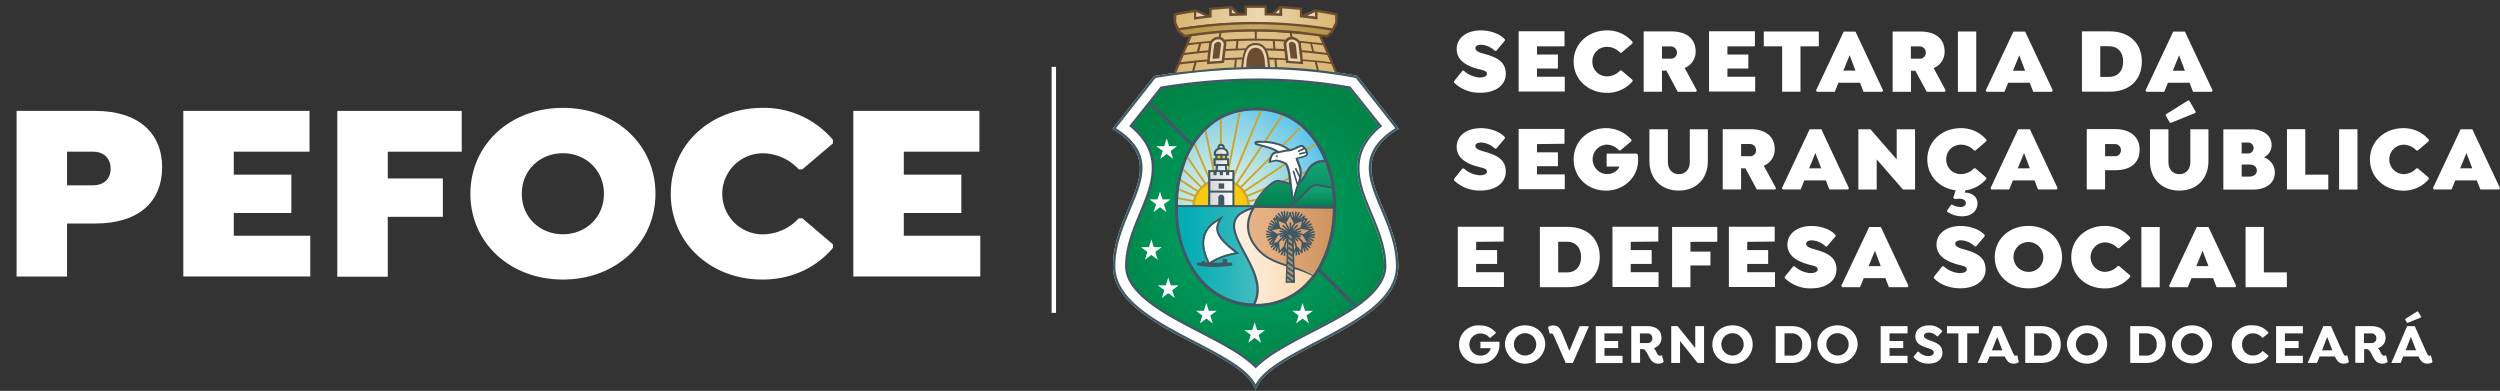 <svg id="Layer_1" data-name="Layer 1" xmlns="http://www.w3.org/2000/svg" xmlns:xlink="http://www.w3.org/1999/xlink" viewBox="0 0 912.16 142.62"><rect x="0" y="0" width="912.16" height="142.62" fill="#333333" stroke="none"/><defs><style>.cls-1,.cls-15,.cls-19,.cls-36,.cls-43{fill:none;}.cls-14,.cls-2{fill:#fff;}.cls-3{fill:#e9d5b0;}.cls-14,.cls-18,.cls-20,.cls-3,.cls-42{fill-rule:evenodd;}.cls-4{clip-path:url(#clip-path);}.cls-5{fill:url(#linear-gradient);}.cls-6{clip-path:url(#clip-path-2);}.cls-7{fill:url(#linear-gradient-2);}.cls-8{clip-path:url(#clip-path-3);}.cls-9{fill:url(#linear-gradient-3);}.cls-10{clip-path:url(#clip-path-4);}.cls-11{clip-path:url(#clip-path-5);}.cls-12{clip-path:url(#clip-path-6);}.cls-13{fill:url(#radial-gradient);}.cls-15{stroke:#fff;}.cls-15,.cls-19,.cls-36,.cls-43{stroke-miterlimit:2.61;stroke-width:0;}.cls-16{clip-path:url(#clip-path-7);}.cls-17{fill:url(#radial-gradient-2);}.cls-18{fill:#c9a42e;}.cls-19{stroke:#c9a42e;}.cls-20,.cls-35{fill:#f9c911;}.cls-21{clip-path:url(#clip-path-8);}.cls-22{clip-path:url(#clip-path-9);}.cls-23{fill:url(#linear-gradient-4);}.cls-24{clip-path:url(#clip-path-10);}.cls-25{clip-path:url(#clip-path-11);}.cls-26{fill:url(#linear-gradient-5);}.cls-27{clip-path:url(#clip-path-12);}.cls-28{clip-path:url(#clip-path-13);}.cls-29{fill:url(#linear-gradient-6);}.cls-30{clip-path:url(#clip-path-14);}.cls-31{clip-path:url(#clip-path-15);}.cls-32{fill:url(#linear-gradient-7);}.cls-33{clip-path:url(#clip-path-16);}.cls-34{fill:url(#linear-gradient-8);}.cls-36{stroke:#f9c911;}.cls-37{clip-path:url(#clip-path-18);}.cls-38{clip-path:url(#clip-path-19);}.cls-39{clip-path:url(#clip-path-20);}.cls-40{clip-path:url(#clip-path-21);}.cls-41{clip-path:url(#clip-path-22);}.cls-42{fill:#aa9176;}.cls-43{stroke:#aa9176;}.cls-44{fill:url(#linear-gradient-9);}.cls-45{fill:url(#linear-gradient-10);}.cls-46{fill:#6d4d32;}.cls-47{fill:#405864;}</style><clipPath id="clip-path"><path class="cls-1" d="M487.12,5.05,486,4.84c-1.83-.37-3.72-.74-5.52-1a.35.35,0,0,0-.29.08.36.36,0,0,0-.13.26l0,1.43,0,.86c-1.5-.21-2.91-.36-4.39-.51l-1.19-.13V3.38a.36.36,0,0,0-.33-.35c-2.12-.21-4.3-.38-6.48-.52a.35.35,0,0,0-.27.1.36.36,0,0,0-.11.26V5.26c-1.88-.08-3.81-.14-5.74-.18V2.65a.36.36,0,0,0-.36-.35h-2.68c-1.26,0-2.53,0-3.79,0a.36.36,0,0,0-.36.35V5.1c-1.88.05-3.8.11-5.74.2V2.9a.35.35,0,0,0-.11-.26.39.39,0,0,0-.27-.1c-2.12.14-4.3.31-6.48.53a.35.35,0,0,0-.33.35V5.84c-1.95.21-3.63.42-5.47.67V4.07a.36.36,0,0,0-.12-.27.34.34,0,0,0-.29-.08c-1.38.22-2.88.53-4.32.84l-2.43.49a.36.36,0,0,0-.3.35V8a.47.47,0,0,0,0,.17l1.06,2a.39.39,0,0,0,.28.19.41.41,0,0,0,.16,0A175.67,175.67,0,0,1,457.1,8.14c9.16,0,18.13,1.08,28.79,2.75h.05a.35.35,0,0,0,.24-.08.34.34,0,0,0,.12-.27v-.32c.28-.55.57-1.09.86-1.63l.2-.38a.33.33,0,0,0,0-.17V5.4A.35.35,0,0,0,487.12,5.05Z"/></clipPath><linearGradient id="linear-gradient" x1="426.63" y1="6.21" x2="490.3" y2="6.21" gradientUnits="userSpaceOnUse"><stop offset="0" stop-color="#d7b46d"/><stop offset="0.51" stop-color="#ecd8b0"/><stop offset="0.52" stop-color="#ecd7af"/><stop offset="1" stop-color="#d7b46b"/></linearGradient><clipPath id="clip-path-2"><path class="cls-1" d="M429.7,10.8a182,182,0,0,1,29.23-2.46,144.22,144.22,0,0,1,27.29,2.46l-.5.83L484,13.28a196.66,196.66,0,0,0-26.26-2.19,177.83,177.83,0,0,0-25.47,2.19Z"/></clipPath><linearGradient id="linear-gradient-2" x1="429.39" y1="10.67" x2="486.63" y2="10.67" gradientUnits="userSpaceOnUse"><stop offset="0" stop-color="#b69544"/><stop offset="0.51" stop-color="#c6a765"/><stop offset="1" stop-color="#b79542"/></linearGradient><clipPath id="clip-path-3"><path class="cls-1" d="M428.54,27.13s14.67-1.72,30.44-2.06a147.1,147.1,0,0,1,28.92,2.17c0,.08-6.16-14.18-6.16-14.18s-10.42-1.32-22.9-1.64a141.83,141.83,0,0,0-24.44,1.75Z"/></clipPath><linearGradient id="linear-gradient-3" x1="428.21" y1="19.31" x2="488.46" y2="19.31" gradientUnits="userSpaceOnUse"><stop offset="0" stop-color="#dab772"/><stop offset="0.51" stop-color="#dfc18a"/><stop offset="1" stop-color="#dab772"/></linearGradient><clipPath id="clip-path-4"><path class="cls-1" d="M459.12,25a228.43,228.43,0,0,0-37.85,3.27L406.82,46.64c22,14-.23,29.48-.23,50.52s44.05,29.27,51.39,43.3c7.34-14,51.38-22.27,51.38-43.3s-22.25-36.5-.22-50.52L494.68,28.26A190.51,190.51,0,0,0,459.12,25Z"/></clipPath><clipPath id="clip-path-5"><path class="cls-1" d="M423.68,32.26,412.86,45.8c4.11,3.42,7.17,7.72,7.8,13.32.75,6.65-2.19,13.33-4.69,19.36s-5,12.13-5,18.68a10.47,10.47,0,0,0,.47,3.13c2.47,8,15,14.59,21.93,18.29,5.52,2.92,11.2,5.68,16.53,8.93a47,47,0,0,1,8.21,5.84,44.83,44.83,0,0,1,7.88-5.84c5.33-3.25,11-6,16.53-8.93C490,114.62,505,107,505,97.16c0-6.55-2.5-12.71-5-18.68s-5.39-12.7-4.64-19.35c.63-5.6,3.71-9.76,7.83-13.18L492.24,32.22a185.5,185.5,0,0,0-33.12-2.9,222.21,222.21,0,0,0-35.44,2.94"/></clipPath><clipPath id="clip-path-6"><rect class="cls-1" x="408.72" y="27.15" width="99.49" height="108.62"/></clipPath><radialGradient id="radial-gradient" cx="448.54" cy="82.55" r="52.81" gradientTransform="translate(3.74) scale(1.01 1)" gradientUnits="userSpaceOnUse"><stop offset="0" stop-color="#00a468"/><stop offset="0.39" stop-color="#009b5f"/><stop offset="1" stop-color="#008547"/></radialGradient><clipPath id="clip-path-7"><path class="cls-1" d="M429.57,76.93h56.78c.46-18.14-9-36.75-28.39-36.75s-28.85,18.61-28.39,36.75"/></clipPath><radialGradient id="radial-gradient-2" cx="438.63" cy="71.37" r="38.11" gradientTransform="translate(3.74) scale(1.01 1)" gradientUnits="userSpaceOnUse"><stop offset="0" stop-color="#dfefdf"/><stop offset="0.14" stop-color="#d6ece0"/><stop offset="0.37" stop-color="#bde4e2"/><stop offset="0.65" stop-color="#95d6e6"/><stop offset="0.99" stop-color="#5dc4ec"/><stop offset="1" stop-color="#5bc3ec"/></radialGradient><clipPath id="clip-path-8"><path class="cls-1" d="M429.56,75.73c0,1.35.06,2.7.17,4,6.58.21,15-.18,15.26,1.07,0,.17.37.08.68,0s.58-.17.41,0c-3,3.34.72,9.09,4.53,12,11.83,9.17,7.5,14.33-2.08,16.4A26.46,26.46,0,0,0,458,111c10.93,0,18.68-5.85,23.3-14.19-7.08-2.81-19.07-4.28-21.85-10.57-.92-2.07,4.73-6,5.61-7.68,1.71-3.28-9.39-2.58-9.08-2.81l-26.19-.14c.09,0,0,.07-.19.17"/></clipPath><clipPath id="clip-path-9"><rect class="cls-1" x="426.93" y="73.84" width="56.85" height="39.42"/></clipPath><linearGradient id="linear-gradient-4" x1="427.34" y1="97.13" x2="482.84" y2="97.13" gradientUnits="userSpaceOnUse"><stop offset="0" stop-color="#fff"/><stop offset="0.18" stop-color="#fffbf6"/><stop offset="0.48" stop-color="#fdeedd"/><stop offset="0.85" stop-color="#fbdbb5"/><stop offset="1" stop-color="#fad2a3"/></linearGradient><clipPath id="clip-path-10"><path class="cls-1" d="M429.56,75.38c-1.47,7.78,1.91,19.85,9,27.38,5.78,6.18,14,8.85,17.35,8.36.66-.1,1.24.21,1.45-.19,7.28-13.72-19.27-29.08-.41-35.18,3.47-1.13-19.31-.18-27.36-.18"/></clipPath><clipPath id="clip-path-11"><rect class="cls-1" x="426.87" y="73.92" width="39.37" height="39.42"/></clipPath><linearGradient id="linear-gradient-5" x1="428.62" y1="93.07" x2="465.98" y2="93.07" gradientUnits="userSpaceOnUse"><stop offset="0" stop-color="#00adb3"/><stop offset="0.18" stop-color="#09afb5"/><stop offset="0.47" stop-color="#22b4b9"/><stop offset="0.84" stop-color="#4abdc1"/><stop offset="1" stop-color="#5ec1c5"/></linearGradient><clipPath id="clip-path-12"><path class="cls-1" d="M482.92,59.16c-6.71.07-5.89,8-10.52,8.54-1.1.11-4-1-5.93-1.25-2.6-.42-7.7,5.82-8.81,9.09h28.71a46.29,46.29,0,0,0-2.93-16.34,3.89,3.89,0,0,0-.49,0Z"/></clipPath><clipPath id="clip-path-13"><path class="cls-1" d="M482.92,59.16c-6.71.07-6.09,7.91-10.72,8.4-1.1.11-3.83-.81-5.73-1.11-2.6-.42-7.7,5.82-8.81,9.09h28.71a46.29,46.29,0,0,0-2.93-16.34,3.89,3.89,0,0,0-.49,0Z"/></clipPath><linearGradient id="linear-gradient-6" x1="472.19" y1="58.08" x2="472.19" y2="75.43" gradientUnits="userSpaceOnUse"><stop offset="0" stop-color="#15a476"/><stop offset="0.32" stop-color="#109c6d"/><stop offset="0.85" stop-color="#048654"/><stop offset="1" stop-color="#007f4c"/></linearGradient><clipPath id="clip-path-14"><path class="cls-1" d="M459.66,91.36c4.66,4.86,13.2,5.51,19.48,8.75,4.77-6.57,7.18-15.38,7.22-24.21l-28.57-.34c-2.6,4.06-4,9.66,1.87,15.8"/></clipPath><clipPath id="clip-path-15"><rect class="cls-1" x="451.43" y="74.62" width="39.08" height="28.03"/></clipPath><linearGradient id="linear-gradient-7" x1="453.14" y1="89.6" x2="486.98" y2="89.6" gradientUnits="userSpaceOnUse"><stop offset="0" stop-color="#e8b589"/><stop offset="0.31" stop-color="#e3ae80"/><stop offset="0.82" stop-color="#d49967"/><stop offset="1" stop-color="#ce915d"/></linearGradient><clipPath id="clip-path-16"><path class="cls-1" d="M471.24,75h15.12a49.81,49.81,0,0,0-.48-6.23c-1.47-.19-3.7-.73-5.28-.92l-.29,0c-2.58,0-4.17,4.13-9.07,7.17"/></clipPath><linearGradient id="linear-gradient-8" x1="480.27" y1="67.81" x2="480.27" y2="75.59" xlink:href="#linear-gradient-6"/><clipPath id="clip-path-18"><path class="cls-1" d="M444.79,53.68a.58.58,0,0,0,.59.58.58.58,0,1,0,0-1.16.58.58,0,0,0-.59.58"/></clipPath><clipPath id="clip-path-19"><polygon class="cls-1" points="444.21 59.88 443.72 67.86 447.14 67.86 446.64 59.88 444.21 59.88"/></clipPath><clipPath id="clip-path-20"><rect class="cls-1" x="443.31" y="58.41" width="4.18" height="1.37"/></clipPath><clipPath id="clip-path-21"><polygon class="cls-1" points="448.32 62.75 448.32 63.88 447.16 63.88 447.16 62.75 446 62.75 446 63.88 444.85 63.88 444.85 62.75 443.7 62.75 443.7 63.88 442.54 63.88 442.54 62.75 441.39 62.75 441.39 74.76 449.47 74.76 449.47 63.88 449.47 62.75 448.32 62.75"/></clipPath><clipPath id="clip-path-22"><path class="cls-1" d="M443.46,55.86v.19h3.88v-.19c0-.79-.87-1.44-1.94-1.44s-1.94.64-1.94,1.44"/></clipPath><linearGradient id="linear-gradient-9" x1="441.34" y1="68.73" x2="449.75" y2="68.73" gradientUnits="userSpaceOnUse"><stop offset="0" stop-color="#dad9d8"/><stop offset="0.34" stop-color="#e1e1e1"/><stop offset="0.9" stop-color="#f5f7fa"/><stop offset="1" stop-color="#f9fcff"/></linearGradient><linearGradient id="linear-gradient-10" x1="443.5" y1="57.59" x2="447.78" y2="57.59" xlink:href="#linear-gradient-9"/></defs><path class="cls-2" d="M530.51,30.12v-.48l3.11-3.85h.47a9.59,9.59,0,0,0,5.78,2.5c1.63,0,2.67-.5,2.67-1.35,0-1.18-1.48-1.28-3.68-1.89-3.38-.95-7.37-2.84-7.37-7.17,0-4,3.62-6.79,8.82-6.79,3.72,0,7.1,1.42,8.76,3.28v.47l-3.15,3.72h-.47a7.77,7.77,0,0,0-5-2.23c-1.29,0-2.13.47-2.13,1.25,0,1.08,1.52,1.59,3,2,3.78,1.08,8.08,2.36,8.08,7.33,0,4.56-4.26,6.93-9.16,6.93A13.31,13.31,0,0,1,530.51,30.12Z"/><path class="cls-2" d="M560.79,16.9v3h7.64V25h-7.64v3h10.14v5.4H554.1v-22h16.73V16.9Z"/><path class="cls-2" d="M574.17,22.48c0-6.52,5.27-11.39,12.24-11.39a12,12,0,0,1,9.26,4.22v.48l-4.06,3.44h-.47a6.6,6.6,0,0,0-4.77-2.13A5.26,5.26,0,0,0,581,22.48a5.25,5.25,0,0,0,5.37,5.37,6.56,6.56,0,0,0,4.77-2.13h.47l4.06,3.45v.47a12,12,0,0,1-9.37,4.23C579.48,33.87,574.17,29,574.17,22.48Z"/><path class="cls-2" d="M619.12,33l-.31.5h-6.66L608,25.76h-1.59v7.7h-6.69v-22h10.07c5.78,0,8.89,2.84,8.89,7.34a6.38,6.38,0,0,1-4,6Zm-12.71-11.6h3.11a2.12,2.12,0,0,0,2.33-2.16,2.21,2.21,0,0,0-2.33-2.3h-3.11Z"/><path class="cls-2" d="M630.27,16.9v3h7.63V25h-7.63v3H640.4v5.4H623.57v-22H640.3V16.9Z"/><path class="cls-2" d="M656.93,33.46h-6.69V16.9h-6.7V11.49h20.08V16.9h-6.69Z"/><path class="cls-2" d="M687.07,33l-.3.5h-6.83l-1.28-3.31h-7.88l-1.35,3.31h-6.52l-.31-.5,10.11-21.47H677ZM677,25.76l-2.13-5.61-2.3,5.61Z"/><path class="cls-2" d="M709.91,33l-.3.5H703l-4.16-7.7h-1.58v7.7h-6.7v-22h10.08c5.78,0,8.88,2.84,8.88,7.34a6.38,6.38,0,0,1-4,6Zm-12.7-11.6h3.11a2.12,2.12,0,0,0,2.33-2.16,2.21,2.21,0,0,0-2.33-2.3h-3.11Z"/><path class="cls-2" d="M721.06,11.49v22h-6.69v-22Z"/><path class="cls-2" d="M749,33l-.31.5h-6.82l-1.29-3.31h-7.87l-1.35,3.31h-6.53l-.3-.5,10.1-21.47h4.26Zm-10.11-7.2-2.13-5.61-2.3,5.61Z"/><path class="cls-2" d="M781.48,22.44c0,6.63-4.42,11-11.62,11H759.62v-22h10.24C777.06,11.49,781.48,15.89,781.48,22.44Zm-6.82,0c0-3.58-2.13-5.58-5.07-5.58h-3.28V28.06h3.28C772.53,28.06,774.66,26.06,774.66,22.48Z"/><path class="cls-2" d="M807.3,33l-.3.5h-6.83l-1.28-3.31H791l-1.35,3.31h-6.52l-.31-.5,10.11-21.47h4.26Zm-10.1-7.2-2.13-5.61-2.3,5.61Z"/><path class="cls-2" d="M530.51,65.79v-.48l3.11-3.85h.47a9.59,9.59,0,0,0,5.78,2.5c1.63,0,2.67-.51,2.67-1.35,0-1.18-1.48-1.29-3.68-1.89-3.38-.95-7.37-2.84-7.37-7.17,0-4,3.62-6.79,8.82-6.79,3.72,0,7.1,1.42,8.76,3.28v.47l-3.15,3.72h-.47a7.77,7.77,0,0,0-5-2.23c-1.29,0-2.13.47-2.13,1.25,0,1.08,1.52,1.59,3,2,3.78,1.09,8.08,2.37,8.08,7.34,0,4.56-4.26,6.93-9.16,6.93A13.31,13.31,0,0,1,530.51,65.79Z"/><path class="cls-2" d="M560.79,52.57v3h7.64v5.07h-7.64v3h10.14v5.4H554.1v-22h16.73v5.41Z"/><path class="cls-2" d="M597.69,58.38a10.8,10.8,0,0,1-3.41,7.95,11.91,11.91,0,0,1-8.35,3.21c-6.69,0-11.76-4.87-11.76-11.39s5.14-11.39,11.76-11.39A12.21,12.21,0,0,1,595.26,51v.48L591.2,54.9h-.47a6.11,6.11,0,0,0-4.56-2.13,5.38,5.38,0,0,0,.17,10.75,5.08,5.08,0,0,0,3.14-1,4,4,0,0,0,1.39-1.76H586.2V56.05h10.92l.47.41A17.64,17.64,0,0,1,597.69,58.38Z"/><path class="cls-2" d="M608.54,47.16v12c0,2.63,1.62,4.39,4,4.39s4-1.76,4-4.39v-12h6.59V58.79c0,6.46-4.26,10.75-10.61,10.75s-10.71-4.29-10.71-10.75V47.16Z"/><path class="cls-2" d="M648,68.63l-.3.5H641l-4.16-7.7h-1.58v7.7h-6.7v-22h10.08c5.78,0,8.89,2.84,8.89,7.34a6.4,6.4,0,0,1-4,6ZM635.27,57h3.11a2.12,2.12,0,0,0,2.33-2.16,2.21,2.21,0,0,0-2.33-2.3h-3.11Z"/><path class="cls-2" d="M674.6,68.63l-.3.5h-6.83l-1.28-3.31h-7.88L657,69.13h-6.52l-.31-.5,10.11-21.47h4.26Zm-10.1-7.2-2.13-5.61-2.3,5.61Z"/><path class="cls-2" d="M698.73,47.16v22h-4.39l-9.6-11v11h-6.69v-22h4.39l9.6,11v-11Z"/><path class="cls-2" d="M710.11,58.15a5.26,5.26,0,0,0,5.38,5.37,6.52,6.52,0,0,0,4.76-2.13h.48l4,3.45v.47a11.9,11.9,0,0,1-7.6,4.13l-.27.84c2.74,0,4.66,1.59,4.66,3.89,0,2.8-2.3,4.76-5.57,4.76a10,10,0,0,1-5.51-1.69v-.47l1.45-2.06h.47a6,6,0,0,0,2.91.81c1.22,0,2-.54,2-1.45,0-1.22-1.39-1.86-3.92-1.42l-.68-.44.88-2.77c-6-.78-10.34-5.34-10.34-11.29,0-6.53,5.27-11.39,12.23-11.39A12,12,0,0,1,724.78,51v.48l-4,3.44h-.48a6.56,6.56,0,0,0-4.76-2.13A5.27,5.27,0,0,0,710.11,58.15Z"/><path class="cls-2" d="M750.74,68.63l-.31.5H743.6l-1.28-3.31h-7.88l-1.35,3.31h-6.52l-.3-.5,10.1-21.47h4.26Zm-10.11-7.2-2.13-5.61-2.3,5.61Z"/><path class="cls-2" d="M780.67,54.63c0,4.53-3,7.47-8.88,7.47h-3.72v7h-6.69v-22h10.41C777.56,47.16,780.67,50.14,780.67,54.63Zm-6.82.21a2.16,2.16,0,0,0-2.3-2.27h-3.48V57h3.48A2.12,2.12,0,0,0,773.85,54.84Z"/><path class="cls-2" d="M791.18,47.16v12c0,2.63,1.62,4.39,4,4.39s4-1.76,4-4.39v-12h6.6V58.79c0,6.46-4.26,10.75-10.62,10.75s-10.71-4.29-10.71-10.75V47.16Zm7.6-10.47,2.3,4v.47l-8.89,3.62h-.47l-1.49-2.57v-.47l8.08-5.07Z"/><path class="cls-2" d="M830,63c0,3.82-3.21,6.18-8,6.18H811.22v-22h10.24c4.43,0,7.37,2.37,7.37,5.75A4.86,4.86,0,0,1,826,57.4,5.81,5.81,0,0,1,830,63Zm-9.73-11h-2.37v4h2.37a2,2,0,1,0,0-4Zm3.17,10.24c0-1.32-1-2.2-2.63-2.2h-2.91v4.4h2.91C822.41,64.37,823.45,63.49,823.45,62.17Z"/><path class="cls-2" d="M849.51,69.13H834.43v-22h6.69V63.73h8.39Z"/><path class="cls-2" d="M860.15,47.16v22h-6.69v-22Z"/><path class="cls-2" d="M864.71,58.15c0-6.53,5.27-11.39,12.23-11.39A11.94,11.94,0,0,1,886.2,51v.48l-4.05,3.44h-.47a6.6,6.6,0,0,0-4.77-2.13,5.38,5.38,0,0,0,0,10.75,6.56,6.56,0,0,0,4.77-2.13h.47l4.05,3.45v.47a11.93,11.93,0,0,1-9.36,4.23C870,69.54,864.71,64.67,864.71,58.15Z"/><path class="cls-2" d="M912.16,68.63l-.31.5H905l-1.29-3.31h-7.87l-1.35,3.31H888l-.3-.5,10.1-21.47h4.26Zm-10.11-7.2-2.13-5.61-2.3,5.61Z"/><path class="cls-2" d="M538.59,88.24v3h7.64v5.07h-7.64v3h10.14v5.41H531.9v-22h16.73v5.41Z"/><path class="cls-2" d="M583.7,93.78c0,6.63-4.42,11-11.62,11H561.84v-22h10.24C579.28,82.83,583.7,87.23,583.7,93.78Zm-6.82,0c0-3.59-2.13-5.58-5.07-5.58h-3.28V99.39h3.28C574.75,99.39,576.88,97.4,576.88,93.82Z"/><path class="cls-2" d="M595,88.24v3h7.64v5.07H595v3h10.14v5.41H588.33v-22h16.73v5.41Z"/><path class="cls-2" d="M616.78,88.24v3.55h7.3v5.07h-7.3v7.94h-6.69v-22h16.49v5.41Z"/><path class="cls-2" d="M637.5,88.24v3h7.64v5.07H637.5v3h10.14v5.41H630.8v-22h16.73v5.41Z"/><path class="cls-2" d="M651.18,101.46V101l3.11-3.85h.47a9.59,9.59,0,0,0,5.78,2.5c1.63,0,2.67-.51,2.67-1.35,0-1.18-1.48-1.29-3.68-1.89-3.38-1-7.37-2.84-7.37-7.17,0-4,3.62-6.79,8.82-6.79,3.72,0,7.1,1.42,8.76,3.28v.47l-3.15,3.72h-.47a7.8,7.8,0,0,0-5-2.23c-1.29,0-2.13.47-2.13,1.25,0,1.08,1.52,1.58,3,2,3.78,1.09,8.07,2.37,8.07,7.34,0,4.56-4.25,6.93-9.16,6.93A13.31,13.31,0,0,1,651.18,101.46Z"/><path class="cls-2" d="M696.33,104.29l-.3.51H689.2l-1.28-3.31H680l-1.35,3.31h-6.52l-.31-.51L682,82.83h4.25ZM686.22,97.1l-2.12-5.62-2.3,5.62Z"/><path class="cls-2" d="M705.59,101.46V101l3.1-3.85h.48a9.56,9.56,0,0,0,5.78,2.5c1.62,0,2.67-.51,2.67-1.35,0-1.18-1.49-1.29-3.69-1.89-3.38-1-7.36-2.84-7.36-7.17,0-4,3.61-6.79,8.82-6.79,3.71,0,7.09,1.42,8.75,3.28v.47L721,89.9h-.48a7.75,7.75,0,0,0-5-2.23c-1.28,0-2.13.47-2.13,1.25,0,1.08,1.52,1.58,3,2,3.79,1.09,8.08,2.37,8.08,7.34,0,4.56-4.26,6.93-9.16,6.93C711.16,105.21,707.58,103.65,705.59,101.46Z"/><path class="cls-2" d="M727.82,93.82c0-6.53,5.27-11.39,12.27-11.39s12.27,4.86,12.27,11.39-5.27,11.39-12.27,11.39S727.82,100.34,727.82,93.82Zm17.71,0a5.44,5.44,0,1,0-5.44,5.37A5.3,5.3,0,0,0,745.53,93.82Z"/><path class="cls-2" d="M755.73,93.82c0-6.53,5.28-11.39,12.24-11.39a12,12,0,0,1,9.26,4.22v.47l-4.06,3.45h-.47a6.6,6.6,0,0,0-4.77-2.13,5.38,5.38,0,0,0,0,10.75,6.56,6.56,0,0,0,4.77-2.13h.47l4.06,3.45V101a11.93,11.93,0,0,1-9.36,4.23C761,105.21,755.73,100.34,755.73,93.82Z"/><path class="cls-2" d="M788,82.83v22h-6.69v-22Z"/><path class="cls-2" d="M815.89,104.29l-.31.51h-6.83l-1.28-3.31H799.6l-1.36,3.31h-6.52l-.3-.51,10.1-21.46h4.26ZM805.78,97.1l-2.13-5.62-2.3,5.62Z"/><path class="cls-2" d="M834.4,104.8H819.33v-22H826V99.39h8.38Z"/><path class="cls-2" d="M547.1,125.87a6.77,6.77,0,0,1-7,6.8,7,7,0,1,1,0-13.92,7.16,7.16,0,0,1,5.66,2.58v.23l-2,1.69h-.23a4.39,4.39,0,0,0-3.4-1.59,4,4,0,0,0,.06,8.09,3.66,3.66,0,0,0,3.73-2.7h-3.77v-2.37h6.73l.22.2A8.54,8.54,0,0,1,547.1,125.87Z"/><path class="cls-2" d="M549.1,125.71c0-4,3.16-7,7.35-7s7.35,3,7.35,7a7.36,7.36,0,0,1-14.7,0Zm11.42,0a4.07,4.07,0,1,0-4.07,4A4,4,0,0,0,560.52,125.71Z"/><path class="cls-2" d="M579.68,119.2l-5.8,13.22h-2.62l-4.19-9.58c-.33-.77-.54-1-.81-1.14a.91.91,0,0,0-.66.06l-.2-.1-.56-2.19.08-.22a2.72,2.72,0,0,1,1.74-.5c1.63,0,2.49.83,3.15,2.39l2.81,6.88,3.74-9h3.2Z"/><path class="cls-2" d="M585.4,121.64v2.79h5V127h-5v2.82H592v2.65h-9.77V119H592v2.64Z"/><path class="cls-2" d="M607,131.94l-.1.23a3.21,3.21,0,0,1-1.82.5c-2,0-2.74-1.18-3.61-2.85-.43-.85-1.18-2.44-2-2.44h-1.06v5h-3.22V119H601c3.41,0,5.21,1.63,5.21,4.27a3.83,3.83,0,0,1-2.79,3.76,4.34,4.34,0,0,1,.79,1.16c.39.84.76,1.61,1.46,1.61a1.43,1.43,0,0,0,.54-.15l.2.1Zm-6-6.77a1.71,1.71,0,0,0,1.89-1.73,1.75,1.75,0,0,0-1.89-1.8h-2.65v3.53Z"/><path class="cls-2" d="M621.75,119v13.42h-2.34l-6.42-8v8h-3.22V119h2.32l6.44,8v-8Z"/><path class="cls-2" d="M624.79,125.71c0-4,3.15-7,7.35-7s7.35,3,7.35,7a7,7,0,0,1-7.35,7C627.94,132.67,624.79,129.69,624.79,125.71Zm11.41,0a4.07,4.07,0,1,0-4.06,4A4,4,0,0,0,636.2,125.71Z"/><path class="cls-2" d="M660.84,125.69c0,4-2.75,6.73-7.06,6.73h-5.89V119h5.89C658.09,119,660.84,121.68,660.84,125.69Zm-3.31,0a3.71,3.71,0,0,0-3.88-4.07h-2.54v8.13h2.54A3.7,3.7,0,0,0,657.53,125.71Z"/><path class="cls-2" d="M663.09,125.71c0-4,3.16-7,7.35-7s7.35,3,7.35,7a7.36,7.36,0,0,1-14.7,0Zm11.42,0a4.07,4.07,0,1,0-4.07,4A4,4,0,0,0,674.51,125.71Z"/><path class="cls-2" d="M689.42,121.64v2.79h5V127h-5v2.82H696v2.65H686.2V119H696v2.64Z"/><path class="cls-2" d="M698.24,130.35v-.29l1.48-1.77H700a5.08,5.08,0,0,0,3.57,1.65c1.18,0,2-.54,2-1.32,0-1-1.24-1.28-2.73-1.8-1.82-.62-4-1.5-4-4.09s2.25-4,5-4a6,6,0,0,1,4.77,2v.31L707,122.73h-.27a4,4,0,0,0-3-1.38c-1,0-1.75.44-1.75,1.2s1,1.22,2,1.61c2.19.76,4.75,1.59,4.75,4.44s-2.29,4.07-5.18,4.07A6.72,6.72,0,0,1,698.24,130.35Z"/><path class="cls-2" d="M717.77,121.64v10.78h-3.22V121.64h-4.17V119H722v2.64Z"/><path class="cls-2" d="M736.56,132l-.12.23a3.44,3.44,0,0,1-1.76.44,2.81,2.81,0,0,1-1.79-.56,5.63,5.63,0,0,1-1.41-2.05h-5.59l-.93,2.36h-3.39L727.31,119h2.79l4.29,9.62c.42.93.69,1.18,1.06,1.18a.9.9,0,0,0,.45-.15l.19.1Zm-9.78-4.17h3.82l-1.9-4.89Z"/><path class="cls-2" d="M751.89,125.69c0,4-2.75,6.73-7.07,6.73h-5.88V119h5.88C749.14,119,751.89,121.68,751.89,125.69Zm-3.31,0a3.72,3.72,0,0,0-3.88-4.07h-2.54v8.13h2.54A3.71,3.71,0,0,0,748.58,125.71Z"/><path class="cls-2" d="M754.14,125.71c0-4,3.16-7,7.35-7s7.35,3,7.35,7a7.36,7.36,0,0,1-14.7,0Zm11.42,0a4.07,4.07,0,1,0-4.07,4A4,4,0,0,0,765.56,125.71Z"/><path class="cls-2" d="M790.19,125.69c0,4-2.75,6.73-7.06,6.73h-5.88V119h5.88C787.44,119,790.19,121.68,790.19,125.69Zm-3.3,0a3.72,3.72,0,0,0-3.88-4.07h-2.54v8.13H783A3.71,3.71,0,0,0,786.89,125.71Z"/><path class="cls-2" d="M792.45,125.71c0-4,3.15-7,7.34-7s7.35,3,7.35,7a7.36,7.36,0,0,1-14.69,0Zm11.41,0a4.07,4.07,0,1,0-4.07,4A4,4,0,0,0,803.86,125.71Z"/><path class="cls-2" d="M818.05,125.71a3.92,3.92,0,0,0,4,4,4.39,4.39,0,0,0,3.41-1.59h.23l2,1.66V130a7.16,7.16,0,0,1-5.66,2.63,7,7,0,1,1,0-13.92,7.16,7.16,0,0,1,5.62,2.62v.23l-2,1.65h-.23a4.39,4.39,0,0,0-3.41-1.59A3.93,3.93,0,0,0,818.05,125.71Z"/><path class="cls-2" d="M833.68,121.64v2.79h5V127h-5v2.82h6.55v2.65h-9.77V119h9.77v2.64Z"/><path class="cls-2" d="M857,132l-.12.23a3.41,3.41,0,0,1-1.75.44,2.82,2.82,0,0,1-1.8-.56,5.63,5.63,0,0,1-1.41-2.05h-5.59l-.93,2.36H842L847.7,119h2.79l4.3,9.62c.41.93.68,1.18,1.05,1.18a.9.9,0,0,0,.45-.15l.19.1Zm-9.78-4.17H851l-1.9-4.89Z"/><path class="cls-2" d="M871.16,131.94l-.1.23a3.24,3.24,0,0,1-1.82.5c-2,0-2.74-1.18-3.61-2.85-.44-.85-1.18-2.44-2-2.44h-1.05v5h-3.22V119h5.84c3.41,0,5.21,1.63,5.21,4.27a3.83,3.83,0,0,1-2.79,3.76,4.11,4.11,0,0,1,.78,1.16c.4.84.77,1.61,1.47,1.61a1.43,1.43,0,0,0,.54-.15l.2.1Zm-6-6.77a1.71,1.71,0,0,0,1.9-1.73,1.75,1.75,0,0,0-1.9-1.8h-2.64v3.53Z"/><path class="cls-2" d="M887.52,132l-.13.23a3.41,3.41,0,0,1-1.75.44,2.86,2.86,0,0,1-1.8-.56,5.62,5.62,0,0,1-1.4-2.05h-5.6l-.93,2.36h-3.38L878.27,119h2.78l4.3,9.62c.41.93.68,1.18,1,1.18a.86.86,0,0,0,.45-.15l.19.1Zm-9.25-14.2-.7-1.2v-.22l4.41-2.77h.23l1.2,1.94v.23l-4.92,2Zm-.54,10h3.82l-1.9-4.89Z"/><path class="cls-2" d="M500.47,59.77c.62-5.56,4.56-9.38,9.11-12.28l.81-.51-15.2-19.3-.32-.06c-1.82-.35-3.63-.66-5.46-.95-5.54-.75-9.46-1.25-12.89-1.59l-2.83-.22h-.09l-.85-.06h-.22l-.23,0c-2.1-.13-4.19-.24-6.29-.31h0l-.75,0h0l-.63,0c-7.68-.16-14.48.1-19.31.39h0c-1.67.11-12.5,1.19-14.52,1.43l-.33,0c-2.45.34-7.51,1.12-9.35,1.41L405.9,47l.81.51c4.55,2.9,8.48,6.72,9.11,12.28s-2.33,11.8-4.39,16.76c-2.77,6.66-5.35,13.24-5.35,20.56a15.43,15.43,0,0,0,.71,4.63c1.51,4.87,5.26,8.79,9.22,11.9A101.1,101.1,0,0,0,431.16,123c5.4,2.86,11,5.56,16.2,8.74,3.47,2.11,8.09,5.24,10,8.89l.78,1.49.78-1.49c1.92-3.65,6.54-6.78,10-8.89,5.21-3.18,10.8-5.88,16.19-8.74a100.7,100.7,0,0,0,15.16-9.37c4-3.11,7.71-7,9.22-11.9a15.43,15.43,0,0,0,.71-4.63c0-7.32-2.58-13.9-5.35-20.56C502.8,71.57,499.85,65.22,500.47,59.77Z"/><polygon class="cls-3" points="476.74 5.68 479.81 6.15 479.83 4.29 476.74 5.68"/><polygon class="cls-3" points="449.34 3.21 449.31 5.01 451.09 4.89 449.34 3.21"/><polygon class="cls-3" points="465.16 4.87 466.94 4.98 466.91 3.19 465.16 4.87"/><g class="cls-4"><rect class="cls-5" x="426.63" width="63.66" height="12.43"/></g><g class="cls-6"><rect class="cls-7" x="429.39" y="8.06" width="57.24" height="5.22"/></g><g class="cls-8"><rect class="cls-9" x="428.21" y="10.89" width="60.24" height="16.82"/></g><path class="cls-3" d="M462.14,24.79l-8.83.11a31,31,0,0,1,.56-5,6,6,0,0,1,2.19-3.17,3.74,3.74,0,0,1,3.2-.49,4.34,4.34,0,0,1,2.47,2.13A9.93,9.93,0,0,1,462.9,22a11.3,11.3,0,0,1,0,2.84Z"/><path class="cls-3" d="M471.33,13.87c-1.41.09-2.68,1-2.58,2.12s.77,6.49.77,6.49l5.69.41-1-7.33S472.74,13.79,471.33,13.87Z"/><g class="cls-11"><g class="cls-12"><rect class="cls-13" x="407.79" y="27.15" width="101.57" height="110.81"/></g></g><path class="cls-1" d="M423.68,32.26,412.86,45.8c4.11,3.42,7.17,7.72,7.8,13.32.75,6.65-2.19,13.33-4.69,19.36s-5,12.13-5,18.68a10.47,10.47,0,0,0,.47,3.13c2.47,8,15,14.59,21.93,18.29,5.52,2.92,11.2,5.68,16.53,8.93a46.61,46.61,0,0,1,8.05,5.94,46.55,46.55,0,0,1,8-5.94c5.33-3.25,11-6,16.53-8.93C490,114.62,505,107,505,97.16c0-6.55-2.5-12.71-5-18.68s-5.45-12.71-4.7-19.36c.63-5.6,3.77-9.75,7.89-13.17L492.24,32.22a185.5,185.5,0,0,0-33.12-2.9,222.21,222.21,0,0,0-35.44,2.94"/><polygon class="cls-14" points="425.67 50.48 424.79 53.34 421.89 53.33 424.24 55.09 423.33 57.95 425.67 56.18 428.02 57.95 427.12 55.09 429.46 53.33 426.56 53.34 425.67 50.48"/><polygon class="cls-15" points="425.67 50.48 424.79 53.34 421.89 53.33 424.24 55.09 423.33 57.95 425.67 56.18 428.02 57.95 427.12 55.09 429.46 53.33 426.56 53.34 425.67 50.48"/><polygon class="cls-14" points="423.24 69.91 422.35 72.76 419.45 72.76 421.8 74.52 420.9 77.37 423.24 75.6 425.58 77.37 424.68 74.52 427.02 72.76 424.13 72.76 423.24 69.91"/><polygon class="cls-15" points="423.24 69.91 422.35 72.76 419.45 72.76 421.8 74.52 420.9 77.37 423.24 75.6 425.58 77.37 424.68 74.52 427.02 72.76 424.13 72.76 423.24 69.91"/><polygon class="cls-14" points="420.08 87.31 419.19 90.17 416.29 90.16 418.64 91.92 417.74 94.78 420.08 93.01 422.42 94.78 421.52 91.92 423.87 90.16 420.97 90.17 420.08 87.31"/><polygon class="cls-15" points="420.08 87.31 419.19 90.17 416.29 90.16 418.64 91.92 417.74 94.78 420.08 93.01 422.42 94.78 421.52 91.92 423.87 90.16 420.97 90.17 420.08 87.31"/><polygon class="cls-14" points="457.79 117.59 456.9 120.45 454 120.45 456.35 122.21 455.45 125.06 457.79 123.29 460.13 125.06 459.23 122.21 461.57 120.45 458.68 120.45 457.79 117.59"/><polygon class="cls-15" points="457.79 117.59 456.9 120.45 454 120.45 456.35 122.21 455.45 125.06 457.79 123.29 460.13 125.06 459.23 122.21 461.57 120.45 458.68 120.45 457.79 117.59"/><polygon class="cls-14" points="475.26 110.53 474.37 113.39 471.47 113.39 473.81 115.15 472.91 118 475.26 116.23 477.6 118 476.69 115.15 479.04 113.39 476.15 113.39 475.26 110.53"/><polygon class="cls-15" points="475.26 110.53 474.37 113.39 471.47 113.39 473.81 115.15 472.91 118 475.26 116.23 477.6 118 476.69 115.15 479.04 113.39 476.15 113.39 475.26 110.53"/><polygon class="cls-14" points="440.15 110.53 441.04 113.39 443.94 113.39 441.59 115.15 442.49 118 440.15 116.23 437.81 118 438.71 115.15 436.37 113.39 439.26 113.39 440.15 110.53"/><polygon class="cls-15" points="440.15 110.53 441.04 113.39 443.94 113.39 441.59 115.15 442.49 118 440.15 116.23 437.81 118 438.71 115.15 436.37 113.39 439.26 113.39 440.15 110.53"/><polygon class="cls-14" points="426.26 101.25 427.15 104.11 430.05 104.11 427.7 105.87 428.6 108.72 426.26 106.95 423.92 108.72 424.82 105.87 422.47 104.11 425.37 104.11 426.26 101.25"/><polygon class="cls-15" points="426.26 101.25 427.15 104.11 430.05 104.11 427.7 105.87 428.6 108.72 426.26 106.95 423.92 108.72 424.82 105.87 422.47 104.11 425.37 104.11 426.26 101.25"/><g class="cls-16"><rect class="cls-17" x="404.77" y="39.08" width="87.53" height="64.59"/></g><path class="cls-18" d="M429.56,75h16v.68h-16v-.16h0V75"/><path class="cls-19" d="M429.56,75h16v.68h-16v-.16h0Z"/><path class="cls-18" d="M429.7,71.94l15.91,3.12-.13.66-15.83-3.1c0-.22,0-.45.05-.68"/><path class="cls-19" d="M429.7,71.94l15.91,3.12-.13.66-15.83-3.1C429.67,72.4,429.68,72.17,429.7,71.94Z"/><path class="cls-18" d="M430.05,68.72l15.64,6.37-.27.62L430,69.41l.09-.69"/><path class="cls-19" d="M430.05,68.72l15.64,6.37-.27.62L430,69.41Z"/><path class="cls-18" d="M430.68,65.24l15.07,9.89-.38.57L430.53,66l.15-.71"/><path class="cls-19" d="M430.68,65.24l15.07,9.89-.38.57L430.53,66Z"/><path class="cls-18" d="M431.72,61.36,445.8,75.19l-.48.48L431.5,62.09l.22-.73"/><path class="cls-19" d="M431.72,61.36,445.8,75.19l-.48.48L431.5,62.09Z"/><path class="cls-18" d="M433.4,57l12.45,18.27-.57.37-12.2-17.9c.1-.25.21-.5.32-.74"/><path class="cls-19" d="M433.4,57l12.45,18.27-.57.37-12.2-17.9C433.18,57.48,433.29,57.23,433.4,57Z"/><path class="cls-18" d="M436.06,52.16l9.81,23.17-.63.26-9.63-22.73.45-.7"/><path class="cls-19" d="M436.06,52.16l9.81,23.17-.63.26-9.63-22.73Z"/><path class="cls-18" d="M440.11,47.25l5.78,28.16-.68.13-5.69-27.7.59-.59"/><path class="cls-19" d="M440.11,47.25l5.78,28.16-.68.13-5.69-27.7Z"/><path class="cls-18" d="M445.76,43.12l.12,32.36h-.68l-.13-32c.23-.13.45-.26.69-.38"/><path class="cls-19" d="M445.76,43.12l.12,32.36h-.68l-.13-32C445.3,43.37,445.52,43.24,445.76,43.12Z"/><path class="cls-18" d="M452.74,40.66l-6.88,34.9-.67-.13L452,40.81l.72-.15"/><path class="cls-19" d="M452.74,40.66l-6.88,34.9-.67-.13L452,40.81Z"/><path class="cls-18" d="M460.48,40.29,445.83,75.63l-.63-.26,14.55-35.14c.25,0,.49,0,.73.06"/><path class="cls-19" d="M460.48,40.29,445.83,75.63l-.63-.26,14.55-35.14C460,40.25,460.24,40.26,460.48,40.29Z"/><path class="cls-18" d="M468.23,42.19l-22.44,33.5-.58-.37,22.37-33.4.65.27"/><path class="cls-19" d="M468.23,42.19l-22.44,33.5-.58-.37,22.37-33.4Z"/><path class="cls-18" d="M475,46.52,445.73,75.75l-.49-.48,29.27-29.2.51.45"/><path class="cls-19" d="M475,46.52,445.73,75.75l-.49-.48,29.27-29.2Z"/><path class="cls-18" d="M480.22,52.71,445.66,75.79l-.38-.56,34.57-23.09.37.57"/><path class="cls-19" d="M480.22,52.71,445.66,75.79l-.38-.56,34.57-23.09Z"/><path class="cls-18" d="M483.72,59.94,445.59,75.81l-.27-.62L483.48,59.3l.24.64"/><path class="cls-19" d="M483.72,59.94,445.59,75.81l-.27-.62L483.48,59.3Z"/><path class="cls-18" d="M485.71,67.64l-40.2,8.19-.14-.67L485.59,67l.12.66"/><path class="cls-19" d="M485.71,67.64l-40.2,8.19-.14-.67L485.59,67Z"/><path class="cls-18" d="M486.37,75.51l-40.94.31v-.67l40.93-.31c0,.22,0,.45,0,.67"/><path class="cls-19" d="M486.37,75.51l-40.94.31v-.67l40.93-.31C486.36,75.06,486.37,75.29,486.37,75.51Z"/><path class="cls-18" d="M445.54,65.19A10.4,10.4,0,0,1,456,75.5h-21a10.41,10.41,0,0,1,10.49-10.31"/><path class="cls-20" d="M445.54,66.08a9.42,9.42,0,0,1,9.62,9.19H435.91a9.42,9.42,0,0,1,9.63-9.19"/><g class="cls-21"><g class="cls-22"><rect class="cls-23" x="427.34" y="74.03" width="55.51" height="46.21"/></g></g><g class="cls-24"><g class="cls-25"><rect class="cls-26" x="428.62" y="74.96" width="37.36" height="36.22"/></g><path class="cls-1" d="M457.33,111.28h0a25.87,25.87,0,0,1-21.15-11.49c-4.51-6.44-7-15-7-24.22a.37.37,0,0,1,.37-.36h27.33a.35.35,0,0,1,.11.69c-3.49,1.07-5.58,2.53-6.38,4.45-1.34,3.18,1,7.47,3.43,12,3.19,5.88,6.79,12.55,3.61,18.73A.36.36,0,0,1,457.33,111.28ZM429.92,75.92c.1,16.33,8.61,34,27.19,34.65,2.83-5.8-.63-12.22-3.7-17.88-2.53-4.69-4.93-9.12-3.46-12.61.72-1.73,2.33-3.1,4.89-4.16H429.92Z"/></g><g class="cls-28"><rect class="cls-29" x="456.95" y="58.08" width="30.47" height="17.36"/></g><path class="cls-14" d="M441.29,95.8c-3.77-7.67-1.84-12.43,3.42-15.35-2.39,4.22,1.09,7.78,6.13,11.72a25.35,25.35,0,0,0-9.42,3.56Z"/><g class="cls-30"><g class="cls-31"><rect class="cls-32" x="453.14" y="74.96" width="33.84" height="29.28"/></g></g><g class="cls-33"><rect class="cls-34" x="470.82" y="67.81" width="18.89" height="7.78"/></g><rect class="cls-35" x="443.5" y="56.42" width="3.81" height="1.99"/><rect class="cls-36" x="443.5" y="56.42" width="3.81" height="1.99"/><path class="cls-14" d="M459.21,52.1a20,20,0,0,1,7.27.87c1.8.65,2.49.62,4.15,2.18l-2.52,1.58c-2.54-2.81-5.71-3.3-9-4.24-1.37-.4-1.32-.36.07-.39"/><path class="cls-14" d="M469.51,55.13c2,.14,4.37-1.39,5.35-1.58.33-.06.94.53.65.81a16.41,16.41,0,0,1-1.61.75,12.58,12.58,0,0,1,1.79-.78c.5.08.8.88.59,1.05a21.29,21.29,0,0,0-2,.64,9.65,9.65,0,0,1,2-.64c.26,0,.56.81.18,1-1.11.71-2.57.74-3.75,1.26.45,1.76,1.61,3.77,1.55,5.59-.09,2.83-1.66,5.49-2.14,8.15-.18,1-.05,1.3-.27.1-.62-3.47-.86-9.62-2.48-11.89a8.9,8.9,0,0,0-2-1.07,8,8,0,0,0-1.9-.24c-.44.12-1.51.35-2,.48.15-.83.8-3.16,2.37-3Z"/><path class="cls-42" d="M470.26,85.4l-.05.91,1.21.89,0-1-1.1-.81Zm-.55,16.19,0,.91.11.07H471Zm.07-1.81,0,.93,2.14,1.58,0-1Zm.06-1.8,0,.94,2,1.49,0-1Zm.06-1.81,0,.93,1.93,1.45v-1Zm.06-1.81,0,1,1.81,1.32,0-1Zm.06-1.81,0,1,1.69,1.26,0-1Zm.06-1.8-.05,1,1.56,1.14,0-1Zm.07-1.81-.06,1L471.53,91l0-1Zm.06-1.81-.07,1,1.35,1-.05-1Z"/><path class="cls-43" d="M469.61,101.7l0,.9.11.08h1.24Zm.07-1.81,0,.9,2.14,1.59,0-.94Zm.06-1.81,0,.9,2,1.51,0-.95Z"/><polygon class="cls-44" points="449.75 75.04 441.34 75.04 441.34 62.42 449.73 62.42 449.75 75.04"/><path class="cls-45" d="M447.15,62.22l-3.58,0,.12-1.83-.19-.23,0-5.17a6,6,0,0,0,.8-.84c.4-.49.67-1.13,1.17-1.13.75,0,.53.59.86,1.07a13,13,0,0,0,1.25,1.4l.08,2.94.08,1.79-.75.16Z"/><rect class="cls-35" x="443.72" y="56.52" width="3.42" height="1.59"/><path class="cls-3" d="M444.47,13.85c1.41.08,2.68,1,2.58,2.11s-.78,6.49-.78,6.49l-5.68.41,1-7.33S443.06,13.76,444.47,13.85Z"/><path class="cls-46" d="M443,16.21c-.18,1.95-.43,3.29-.61,5.24,1-.09,1.71-.09,2.48-.16.25-1.92.44-3.35.68-5.27C445.08,14.9,443.79,15.05,443,16.21Z"/><path class="cls-46" d="M473.39,21.45c-.18-1.95-.44-3.29-.62-5.24-.77-1.16-2-1.31-2.55-.19.24,1.92.44,3.35.68,5.27C471.68,21.36,472.38,21.36,473.39,21.45Z"/><path class="cls-46" d="M461.68,24.62l-.05-.71h0c-.21-2.5-.39-6.48-3.52-6.48s-3.22,4.12-3.42,6.57h0l0,.6Z"/><path class="cls-46" d="M458.13,16.45c4.07,0,4.17,4.87,4.49,7.9l0,.16,0,.09h.78l0-.23h0c-.07-.82-.15-1.71-.28-2.6l1.87,0,.25,2.6h0l0,.19H466l0-.17h0l-.25-2.6,3.37.13.13,1,1.5.15c.83.08,1.67.09,2.51.16l2.24.18-.11-1.14c1.45.1,2.89.23,4.33.37l.7,2.74.09.42.73,0-.12-.69-.61-2.41,5.26.63L486.89,26h0l.11.24h0l.08.21.9.12v-.18h0l-5.74-13.06,2,.32,2.13-1.8,1.53-3.24a17.75,17.75,0,0,0,.1-3.77c-1.18-.23-7.72-1.55-8.24-1.48l-4.65,2.08V2.8l-8.23-.66v0l-2.83,2.65-1.81,0V2L454,2V4.79l-1.79.06-2.86-2.68-8.23.66V5.49l-4.65-2.06c-.54-.07-7,1.22-8.23,1.45a17.68,17.68,0,0,0,.1,3.76c1.91,3.91.52,2.48,3.92,5l1.58-.24-5.61,13.16c0,.1,0,.07,0,.07v.18l.84-.12.11-.18h0l1.3-3h.05l5.25-.62L435,25.69l0,.1-.05.55h.68L436,25l.57-2.22c1.29-.13,2.59-.24,3.89-.35l-.09,1,2.23-.18c.84-.07,1.68-.08,2.52-.16l1.5-.15.12-1q1.91-.09,3.81-.15l-.2,2-.08,1H451l0-.33v-.08h0l.26-2.64,1.92-.05.12-.74-6.51.27c.11-.88.23-1.76.34-2.64l7-.31A18.62,18.62,0,0,0,452.93,24h0l-.07.71h.76l0-.37h0C454,21.4,454.16,16.45,458.13,16.45Zm10.93-2q-5.25-.3-10.5-.32V11.52c4,0,8,.19,12,.51l.24,1.4-.29.07A2.88,2.88,0,0,0,469.06,14.4Zm-.71,1.85c.07.52.13,1.05.2,1.57l-3.18-.13-.23-2.75c1.15,0,2.29.09,3.44.16l-.09.18-.2.47Zm5,6.12c-.83-.06-1.67-.08-2.5-.16l-.75-.07-.1-.74c-.22-1.76-.45-3.51-.67-5.26l0-.25.1-.24a2.15,2.15,0,0,1,1.4-1.26,2.7,2.7,0,0,1,2.8,1.31l.13.2,0,.23c.16,1.75.45,3.48.61,5.23l.11,1.1Zm1.34-6.32,0-.47,0,0c1.13.11,2.25.22,3.36.35l.69,2.7c-1.24-.13-2.48-.25-3.72-.35C474.81,17.51,474.72,16.78,474.65,16.05Zm10.74,6.58h-.13c-3.31-.44-6.63-.77-10-1l0-.31c-.07-.77-.16-1.53-.26-2.3,3.09.26,6.18.6,9.25,1Zm-1.49-3.4-.13,0-4.35-.54L478.74,16l4,.52Zm-1.55-3.52-.13,0-8.14-.87a3.84,3.84,0,0,0-2.52-1.41l-.22-1.32c3.32.29,6.62.67,9.92,1.14ZM479.81,4.37l0,1.73c-1-.13-2-.26-2.92-.44Zm-12.92-1.1V4.92l-1.67-.07Zm-17.52,0,1.7,1.61-1.7.07ZM436.49,4.43l3,1.33-3,.38Zm-6.28,5.84c-1.34-2.55-1-1.62-1-4.66,2.14-.42,4.29-.8,6.43-1.14V7.16c2.15-.3,4.29-.56,6.44-.79V3.63c2.15-.21,4.29-.38,6.44-.52V5.88c2.15-.1,4.29-.18,6.44-.22V2.88c2.15,0,4.29,0,6.44,0V5.64c2.14,0,4.29.1,6.44.2V3.08q3.21.21,6.44.52V6.32q3.21.34,6.44.8V4.44q3.21.52,6.44,1.17c0,3.12.29,2-1.1,4.71A181.92,181.92,0,0,0,457.28,8a176.3,176.3,0,0,0-27,2.26Zm2.3,2.43-2.14-1.57a169,169,0,0,1,55.47.06L484,12.75l-9.41-1.24A159.62,159.62,0,0,0,432.51,12.7Zm2.3.55c3.37-.48,6.73-.87,10.1-1.15l-.21,1.3a3.69,3.69,0,0,0-3,1.5l-7.9.83Zm-1.39,3.27h0l4-.51-.7,2.76-4.56.55Zm7.11,4.76,0,.42q-4.86.38-9.71,1l1.11-2.61h0c2.94-.4,5.89-.72,8.85-1C440.69,19.83,440.6,20.55,440.53,21.28Zm.61-5.23c-.07.77-.16,1.54-.26,2.31-1.1.09-2.2.2-3.3.31l.71-2.76,2.89-.29Zm5.37.09c-.22,1.75-.46,3.5-.68,5.26l-.09.74-.76.07c-.82.08-1.66.1-2.49.16l-1.12.09.1-1.1c.16-1.75.45-3.48.61-5.23l0-.23.13-.2a2.71,2.71,0,0,1,2.8-1.31,2.19,2.19,0,0,1,1.41,1.26l.1.24Zm.27-1.7a2.93,2.93,0,0,0-1.35-.9l.25-1.51c4-.32,8.08-.5,12.14-.51v2.56C454.13,14.11,450.46,14.22,446.78,14.44Zm4.08,3.3c-1.21,0-2.42.1-3.63.17.08-.56.15-1.11.21-1.66l.07-.5-.21-.47-.06-.13c1.29-.07,2.57-.14,3.85-.19Zm.75,0,.24-2.78c4.17-.14,8.36-.16,12.54,0l.23,2.76-2.83-.06a4.88,4.88,0,0,1,.42.74l6.44.26c.12.89.23,1.77.35,2.65L463,21l.05.32c-.46-2.87-1.53-5.63-4.91-5.63a4,4,0,0,0-3.62,1.92Z"/><rect class="cls-47" x="444.64" y="66.92" width="2" height="1.93"/><path class="cls-47" d="M449.38,96.91a.65.65,0,0,0,0-1.07h-1.63v-1a.38.38,0,0,0-.38-.37h-.9a.38.38,0,0,0-.37.37v1h-3.7a25.73,25.73,0,0,1,8.32-3l1.56-.32-1.25-1c-2.22-1.73-6.21-4.8-6.52-7.8a4.66,4.66,0,0,1,.66-2.77l1.3-2.29L444.18,80c-6.56,3.65-6.62,9.67-3.61,15.84h-.95v-.56h-1.27v.56h-1.42c-.37.29-.37.64,0,1.07A39.38,39.38,0,0,0,449.38,96.91Zm-4.84-16.27c-2.38,4.21,1,7.58,6,11.51a24.59,24.59,0,0,0-9.26,3.53C437.75,88.49,439.31,83.55,444.54,80.64Z"/><path class="cls-47" d="M465.92,56.66a.36.36,0,0,0-.37.33.37.37,0,0,0,.32.39.35.35,0,0,0,.37-.33A.37.37,0,0,0,465.92,56.66Z"/><path class="cls-47" d="M500.47,59.77c.62-5.56,4.56-9.38,9.11-12.28l.81-.51-15.2-19.3-.32-.06c-1.82-.35-3.63-.66-5.46-.95-5.54-.75-9.46-1.25-12.89-1.59l-2.83-.22h-.09l-.85-.06h-.22l-.23,0c-2.1-.13-4.19-.24-6.29-.31h0l-.75,0h0l-.63,0c-7.68-.16-14.48.1-19.31.39h0c-1.67.11-12.5,1.19-14.52,1.43l-.33,0c-2.45.34-7.51,1.12-9.35,1.41L405.9,47l.81.51c4.55,2.9,8.48,6.72,9.11,12.28s-2.33,11.8-4.39,16.76c-2.77,6.66-5.35,13.24-5.35,20.56a15.43,15.43,0,0,0,.71,4.63c1.51,4.87,5.26,8.79,9.22,11.9A101.1,101.1,0,0,0,431.16,123c5.4,2.86,11,5.56,16.2,8.74,3.47,2.11,8.09,5.24,10,8.89l.78,1.49.78-1.49c1.92-3.65,6.54-6.78,10-8.89,5.21-3.18,10.8-5.88,16.19-8.74a100.7,100.7,0,0,0,15.16-9.37c4-3.11,7.71-7,9.22-11.9a15.43,15.43,0,0,0,.71-4.63c0-7.32-2.58-13.9-5.35-20.56C502.8,71.57,499.85,65.22,500.47,59.77Zm-42.33,80.46c-7.31-14-51.18-22.18-51.18-43.14s22.16-36.35.22-50.33l14.4-18.3q38.75-6.51,73.12,0l14.4,18.3c-21.93,14,.23,29.38.23,50.33S465.46,126.26,458.14,140.23Z"/><polygon class="cls-3" points="436.46 6.18 439.66 5.77 436.46 4.38 436.46 6.18"/><path class="cls-47" d="M500.78,78.14c-2.42-5.84-5.34-12.42-4.62-18.87.59-5.25,3.45-9.35,7.47-12.69l.65-.54L492.74,31.59l-.33-.06c-22.72-4.1-45.85-3.63-68.59,0l-.34.06L412,46l.64.54c4,3.34,6.88,7.44,7.47,12.69.73,6.45-2.19,13-4.61,18.87-2.52,6.07-5,12.28-5,18.93a11.28,11.28,0,0,0,.51,3.37c2.56,8.24,15,14.86,22.27,18.73,5.49,2.91,11.11,5.64,16.42,8.87a46.1,46.1,0,0,1,7.86,5.8l.61.59.62-.59a45.32,45.32,0,0,1,7.86-5.8c5.31-3.23,10.93-6,16.42-8.87,7.91-4.2,22.78-11.89,22.78-22.1C505.8,90.42,503.3,84.21,500.78,78.14ZM482.6,118.41c-5.49,2.91-11.16,5.67-16.46,8.9a46.35,46.35,0,0,0-8,5.91,46.67,46.67,0,0,0-8-5.91c-5.31-3.23-11-6-16.47-8.9-6.94-3.68-19.38-10.28-21.84-18.22a10.35,10.35,0,0,1-.47-3.12c0-6.52,2.48-12.66,4.95-18.6S421.7,65.8,421,59.18c-.63-5.58-3.68-9.86-7.78-13.26l6.15-7.7,15.09,14.89c-9.57,16.12-7.29,42,7.13,53.24a26.27,26.27,0,0,0,16.57,5.53c10.46,0,18.14-5.14,23-12.68l12.79,12.62A115.27,115.27,0,0,1,482.6,118.41Zm-21.9-78a2.14,2.14,0,0,1,.32,0,25.82,25.82,0,0,1,6,1.33h0l.57.21.1,0h0l.64.27h0l.14.07.18.07.15.07a24.77,24.77,0,0,1,5.22,3.2s0,0,.05,0c.24.2.62.51,1,.88h0l.32.29.09.09a29.19,29.19,0,0,1,4.3,5.07h0l0,.05.07.09h0l.37.56h0l-.15-.24.15.24h0l0,0,0,.07h0a34.92,34.92,0,0,1,2.84,5.59H483a6.89,6.89,0,0,0-6.16,3.65c0,.07-.37.65-.6,1a19.74,19.74,0,0,1-1.62,2.55,10.36,10.36,0,0,0,.28-1.39c0-.21.06-.42.07-.64h0c0-.27,0-.76,0-.76,0-1.68-.88-3.2-1.38-4.79A12,12,0,0,0,476.81,57,1.4,1.4,0,0,0,477,55.1a3.27,3.27,0,0,0-.12-.5,2.59,2.59,0,0,0-.24-.39,1.54,1.54,0,0,0-.5-.45,1.44,1.44,0,0,0-1.49-.88,6.84,6.84,0,0,0-1.55.61,19.71,19.71,0,0,1-1.83.78l-.57.17a15.72,15.72,0,0,0-2.16-1.31h0c-.24-.12-.5-.24-.92-.42l-.69-.26a17.46,17.46,0,0,0-4.77-1h0c-.54,0-1.06-.05-1.81-.07h-.87c-.58,0-1.68-.14-1.79.69s1,1,1.52,1.13l.07,0,1.59.44h0a19.41,19.41,0,0,1,4.48,1.62,2.45,2.45,0,0,0-1.79,1.55l-.16.37a8.94,8.94,0,0,0-.4,1.42h0l-.16.92,1.13-.31c.47-.13,1-.19,1.52-.31a5.93,5.93,0,0,1,1.53.3h0c.38.14.76.29,1.13.47l.09,0a1.82,1.82,0,0,1,.76.49h0a.16.16,0,0,0,0,.07v0a14.47,14.47,0,0,1,1.13,4.38h0v.11h0c0,.17.05.43.09.7h0c0,.27.06.53.09.76l0,.37-1.15-.31-.3-.08h0l-.06,0c-.38-.1-1.13-.29-1.54-.38l-.76-.15A4.82,4.82,0,0,0,463.38,67c-.28.21-.56.44-.83.68a22.72,22.72,0,0,0-1.88,1.93h0l-.29.35c-.48.58-.88,1.12-1.33,1.74-.19.27-.38.55-.56.83h0c-.23.37-.42.71-.57,1-.24.45-.46.9-.64,1.33h-6.89V62.07h-2.68l-.09-1.5h.8V57.75h-.7v-.9h.55v-.92a2.11,2.11,0,0,0-1.4-1.9l0-.27a1.3,1.3,0,0,0-.91-1.24,1.57,1.57,0,0,0-.37-.05h-.32a1.31,1.31,0,0,0-1.05,1.28l0,.29a2.09,2.09,0,0,0-1.36,1.88v.92h.55v.9h-.69v2.82h.85l-.09,1.5h-2.68V74.83h-11c0-.18,0-.35,0-.52a3.35,3.35,0,0,1,0-.66c0-.69.06-.87.13-1.71h0l0-.39,0-.31a29.61,29.61,0,0,1,.4-3.29c0-.22.07-.44.11-.64h0c.18-1,.35-1.82.52-2.56.09-.39.17-.7.25-1l0-.1c.1-.38.21-.76.36-1.3s.34-1.14.54-1.71c.14-.4.29-.81.44-1.21l0-.11a18.23,18.23,0,0,1,1-2.48l.09-.18a35.07,35.07,0,0,1,2-3.63v0a20.75,20.75,0,0,1,1.86-2.66c.11-.15.22-.29.34-.43l.09-.12a18.71,18.71,0,0,1,2.36-2.56l.06-.06a26.36,26.36,0,0,1,3.78-3l.08-.06a12.84,12.84,0,0,1,1.57-.91l.41-.21a24.32,24.32,0,0,1,4.54-1.77l.09,0a17.25,17.25,0,0,1,2-.46h0a27.47,27.47,0,0,1,5.15-.47h.32l1.1,0,.37,0h0ZM429.81,75.56h27a20.42,20.42,0,0,0-2.45.93l-.21.1-.64.33c-.24.13-.46.27-.67.41h0a5.75,5.75,0,0,0-3,5,9.24,9.24,0,0,0,.42,2.72h0l.09.3v0c.11.33.23.68.36,1a34.15,34.15,0,0,0,1.51,3.32c.4.78.81,1.55,1.22,2.33,1.81,3.38,3.81,6.92,4.62,10.7a12.14,12.14,0,0,1-.28,6.73v0a7.22,7.22,0,0,1-.29.72c-.07.18-.16.36-.25.54h0c-.7,0-1.4-.07-2.1-.14a24.89,24.89,0,0,1-10.65-3.59c-10.43-6.5-15-19.81-14.68-31.46v0ZM443.9,63.92V62.79h1.15v1.13h1.15V62.79h1.15v1.13h1.15V62.79h1.15v2.47h-8.06V62.79h1.16v1.13Zm1.7-9.43h0c1.06,0,1.93.65,1.93,1.44v.19h-3.87v-.19C443.66,55.14,444.53,54.49,445.6,54.49Zm-.61-.73a.59.59,0,0,1,1.17,0v.06a2.71,2.71,0,0,0-.56,0,3.15,3.15,0,0,0-.61.06Zm2,3.09v.9H446v-.9Zm-1.74,0v.9h-1v-.9Zm2.47,1.63v1.36h-4.16V58.48ZM447,62.07h-2.69l.09-1.5h2.5Zm2.68,4v3.48h-8.06V66Zm0,4.24v4.49h-3V72.31a1.1,1.1,0,1,0-2.17,0v2.45h-2.91V70.27Zm8.45,40.54c2.45-5.16.58-10.36-1.92-15.3-1.43-2.84-3.08-5.59-4.23-8.19-.75-1.7-1.56-3.89-1.25-5.81a5,5,0,0,1,2.23-3.39,16,16,0,0,1,3.08-1.5h0l.11-.05.44-.15c-2.91,5.46-1.82,10.68,2.69,15.38,2.56,2.68,6.22,4.11,10,5.36l-.21,6h3.42v-.6c0-1.47-.07-3-.11-4.42a43.26,43.26,0,0,1,6.39,2.47,25.08,25.08,0,0,1-20.64,10.21h0ZM472.26,87l1.12,1.14.43-.41-1.25-1.28a7.14,7.14,0,0,1,2.35,2l0,.17,0,.2-.26,2.59L473.38,90l-.14-.1-.06-.21A13.68,13.68,0,0,0,472.26,87Zm.41,3.16-.54,1.24c0-1.15-.07-2.29-.1-3.44a20,20,0,0,1,.62,2.09l0,0Zm.68-3.94,1.18.39.19-.56-1.43-.47a7.6,7.6,0,0,1,1.95.34l.13.06.07.13,1.42,2.48-1.28-.26h0l0,0A7.88,7.88,0,0,0,473.35,86.2Zm2.27-.85-.08,0-.08,0A7.88,7.88,0,0,0,473.2,85l1.62-.27-.1-.58-1.9.32a11.21,11.21,0,0,1,1.68-.82l.16-.08.22,0,2.76.44Zm-.4-5.36-.7.28.78-.57Zm-.19.71-.59,2.21,0,.09-.08,0a11.09,11.09,0,0,0-2.55,1.36l1.88-2.12-.46-.39-1.64,1.87a8.65,8.65,0,0,1,1-2l.09-.12.13,0Zm-5.29,20,0-.89,2.07,1.53,0,.94Zm1.29,1.88h-1.24l-.11-.08,0-.89Zm.41-14.47,0,.94-1.29-1,0-.9Zm-1.2-1.82,0-.82,0,0,1.09.81,0,.94ZM471.49,90l0,.94-1.41-1,0-.9Zm.06,1.89,0,1-1.53-1.14,0-.9Zm.07,1.89,0,1L470,93.49l0-.9Zm.06,1.9,0,.94-1.78-1.32,0-.9Zm.06,1.89,0,1-1.9-1.42,0-.9Zm.06,1.89,0,.94-2-1.5,0-.9Zm.22-18a9.22,9.22,0,0,0-.9,1.77V81.13h-.6v2.61a9.39,9.39,0,0,0-1.13-2.32l0-.16,1.31-2.52L472,81.35v.08Zm-2.15,2.19L468.24,82l-.42.41L470,84.63h0a10,10,0,0,0-2.81-1.58l-.1-.14-.61-2.28,2.23.9.14.07.08.11A8.38,8.38,0,0,1,469.87,83.69Zm-3.64-3.77-.07-.27.74.54Zm.36,3.65.17,0,.15,0,1.68.81-1.67-.28-.11.58,1.63.27a8.42,8.42,0,0,0-2.24.39h-.08l-.08,0L464,84Zm-.37,2.52.09-.12.11-.06a7.91,7.91,0,0,1,2-.35l-1.5.5.19.56,1.22-.41a8.66,8.66,0,0,0-2.14,2l-.06.06-.05.07-1.28.26Zm.54,2.34a7.62,7.62,0,0,1,2.12-1.86l-1.1,1.09.42.42,1.38-1.37a11.27,11.27,0,0,0-1.15,3.07h0l-.05.12-.1.11L467,91.36l-.26-2.59v-.19Zm2.27,1.4a12.86,12.86,0,0,1,.55-1.75l-.11,3.17L469,90.14V90Zm3.3,7.54-.15-4.61.53-1.21,0,1.69h.59l0-1.61.59,1.52.55-.21-.61-1.61,1.15,1.2.43-.41-.19-.2.17-1.74.45,1.69.58-.15L476,90.08l1,1.39.49-.34-1.08-1.54,1.5,1,.32-.5-1.41-.9.48.1.17.3.35-.19.64.13.12-.58-.17,0,.36-.34-1.45-1.49,1.77,1,.3-.51-1.94-1.12,2.17.48.13-.57-1.79-.4,1.83-.06,0-.59-2,.07,2-.64-.18-.56-1.95.63,1-.66h0l.74-.49-.34-.49-.54.36-1.46-.22,1.9-.21-.07-.59-2.15.24,1.94-.83-.24-.54-1.95.83,1.61-1.37-.39-.44L476,81.75l1.14-1.81-.51-.31,0,0-.08-.19-.57.23.08-.31-.21-.05.39-.29-.35-.47L474,80l1.37-1.78-.47-.35-1.51,1.93.83-2.26-.56-.2-.7,1.9.18-2-.59-.06-.2,2.23-.44-2.21-.59.11.44,2.2L471,78.1l.26-.5-.53-.27-.07.13,0,0-.53.27.22.41-.66,1.26.44-2.19-.59-.11-.44,2.21L468.9,77l-.59,0,.18,2-.7-1.91-.56.2.83,2.27-1.51-1.94-.47.36,1.38,1.77-1.87-1.36-.35.48.49.35-.25.07.06.24-.61-.25-.12.28-.43.27,1.14,1.81-1.6-1.36-.39.44,1.61,1.37-1.95-.83-.24.54,1.94.83-2.15-.24-.06.59,1.89.21-1.31.2-.5-.34-.34.49.52.35,0,.14.15,0,1,.68-1.95-.63-.18.56,2,.64-2-.07,0,.59,1.84.06-1.79.4.13.57,2.17-.48-1.94,1.12.3.51,1.77-1-1.45,1.49.36.34-.17,0,.12.58.64-.13.35.19.17-.3.48-.1-1.41.9.32.5,1.5-1-1.09,1.54.5.34,1-1.39-.44,1.65.58.15.45-1.69.17,1.74-.2.2.44.41,1.15-1.2L467.21,93l.57.21.58-1.52,0,1.61H469l0-1.69.47,1.08-.13,3.77c-3.63-1.21-7.08-2.59-9.49-5.11-5.52-5.76-4.59-11-2.3-15h0v0h0v0h0v0h0l.1-.17h0l.1-.17h0l.09-.15h0l1.34,0,27.11.31h0c0,8.81-2.44,17.57-7.2,24.13A43.31,43.31,0,0,0,472.33,97.37ZM477,87.63l1.17,1.21-.55-.11Zm-1.56-6.21.27-1,.49-.19Zm-9.43,0-.81-1.27.52.21Zm-1.37,6.21-.63,1.1-.54.11ZM486.4,75H471.33c5.07-3.14,6.58-7.44,9.33-7.12,1.57.18,3.79.73,5.25.92h0a50.15,50.15,0,0,1,.49,6.14Zm-.95-7c-.72-.12-1.45-.26-2.17-.4s-1.69-.33-2.53-.43a3.16,3.16,0,0,0-1,0c-1.53.29-2.83,1.79-3.85,2.87a24.33,24.33,0,0,1-5,4.32l-1.17.63-11.67-.13c1.51-3.38,6.08-8.73,8.5-8.35,1.17.19,2.74.67,4,1,.14,1.37.27,2.75.51,4.09.08.49.05,1.45.88,1.42s.72-1,.81-1.48a31,31,0,0,1,1.33-4.37c3-1.94,3.08-7.84,8.82-7.9a3,3,0,0,1,.52,0h0A43.73,43.73,0,0,1,485.8,68ZM466,56l3.44-.71c2,.14,4.42-1.53,5.39-1.71a.78.78,0,0,1,.66.41l-2,1,.25.53,2.2-1a1,1,0,0,1,.37.8l-2.35.57.13.57,2.49-.58a.55.55,0,0,1-.14.61c-1.11.71-2.57.74-3.74,1.25.45,1.76,1.6,3.76,1.54,5.57,0,.19,0,.38,0,.57l-1.28-2.68-.54.26L474,64.81a16.33,16.33,0,0,1-.5,1.88l-1.31-4.45-.57.16,1.56,5.25a25.67,25.67,0,0,0-1.12,3.71c-.18,1,0,1.27-.22.07-.62-3.45-.65-9.55-2.27-11.82a10.34,10.34,0,0,0-2.22-1,6.56,6.56,0,0,0-1.88-.36c-.44.12-1.28.29-1.72.41C463.91,57.79,464.44,55.83,466,56Zm-6.53-3.5c-1.36-.4-1.31-.36.08-.39a19.89,19.89,0,0,1,7.16,1,13.83,13.83,0,0,1,2.94,1.45h-.26l-2.81.58C464.43,53.69,462,53.24,459.47,52.52Zm35.46,58.6-13.13-13c9.7-16.2,7.25-42.36-7.42-53.58a26.16,26.16,0,0,0-16.26-5.35c-10.47,0-18.16,5.21-23.06,12.83l-15-14.78L424,32.42c22.67-3.65,45.66-4.13,68.29,0l10.82,13.54c-4.1,3.4-7.15,7.68-7.78,13.26-.75,6.62,2.18,13.29,4.68,19.29s4.95,12.08,4.95,18.6C504.92,102.5,500.31,107.28,494.93,111.12Z"/><rect class="cls-2" x="383.69" y="24.41" width="1.62" height="89.74"/><path class="cls-2" d="M59.16,61c0,12.46-8.37,20.56-24.46,20.56H24.46v19.34H6.05V40.46H34.7C50.6,40.46,59.16,48.65,59.16,61Zm-18.79.56c0-4.09-2.88-6.23-6.33-6.23H24.46V67.62H34C37.49,67.62,40.37,65.58,40.37,61.58Z"/><path class="cls-2" d="M85.3,55.35v8.37h21v14h-21V86h27.91v14.88H66.88V40.46h46.05V55.35Z"/><path class="cls-2" d="M141.48,55.35v9.76h20.1v14h-20.1v21.85H123.07V40.46h45.39V55.35Z"/><path class="cls-2" d="M171.63,70.69c0-17.95,14.51-31.34,33.76-31.34s33.77,13.39,33.77,31.34S224.65,102,205.39,102,171.63,88.65,171.63,70.69Zm48.74,0c0-8.65-6.7-14.79-15-14.79s-15,6.14-15,14.79,6.69,14.79,15,14.79S220.37,79.34,220.37,70.69Z"/><path class="cls-2" d="M244.74,70.69c0-17.95,14.51-31.34,33.67-31.34A33,33,0,0,1,303.9,51v1.31l-11.16,9.48h-1.3a18.11,18.11,0,0,0-13.12-5.86,14.79,14.79,0,0,0,0,29.58,18.07,18.07,0,0,0,13.12-5.86h1.3l11.16,9.49v1.3C298.23,97.2,289.39,102,278.13,102,259.35,102,244.74,88.65,244.74,70.69Z"/><path class="cls-2" d="M329.76,55.35v8.37h21v14h-21V86h27.91v14.88H311.35V40.46h46V55.35Z"/></svg>